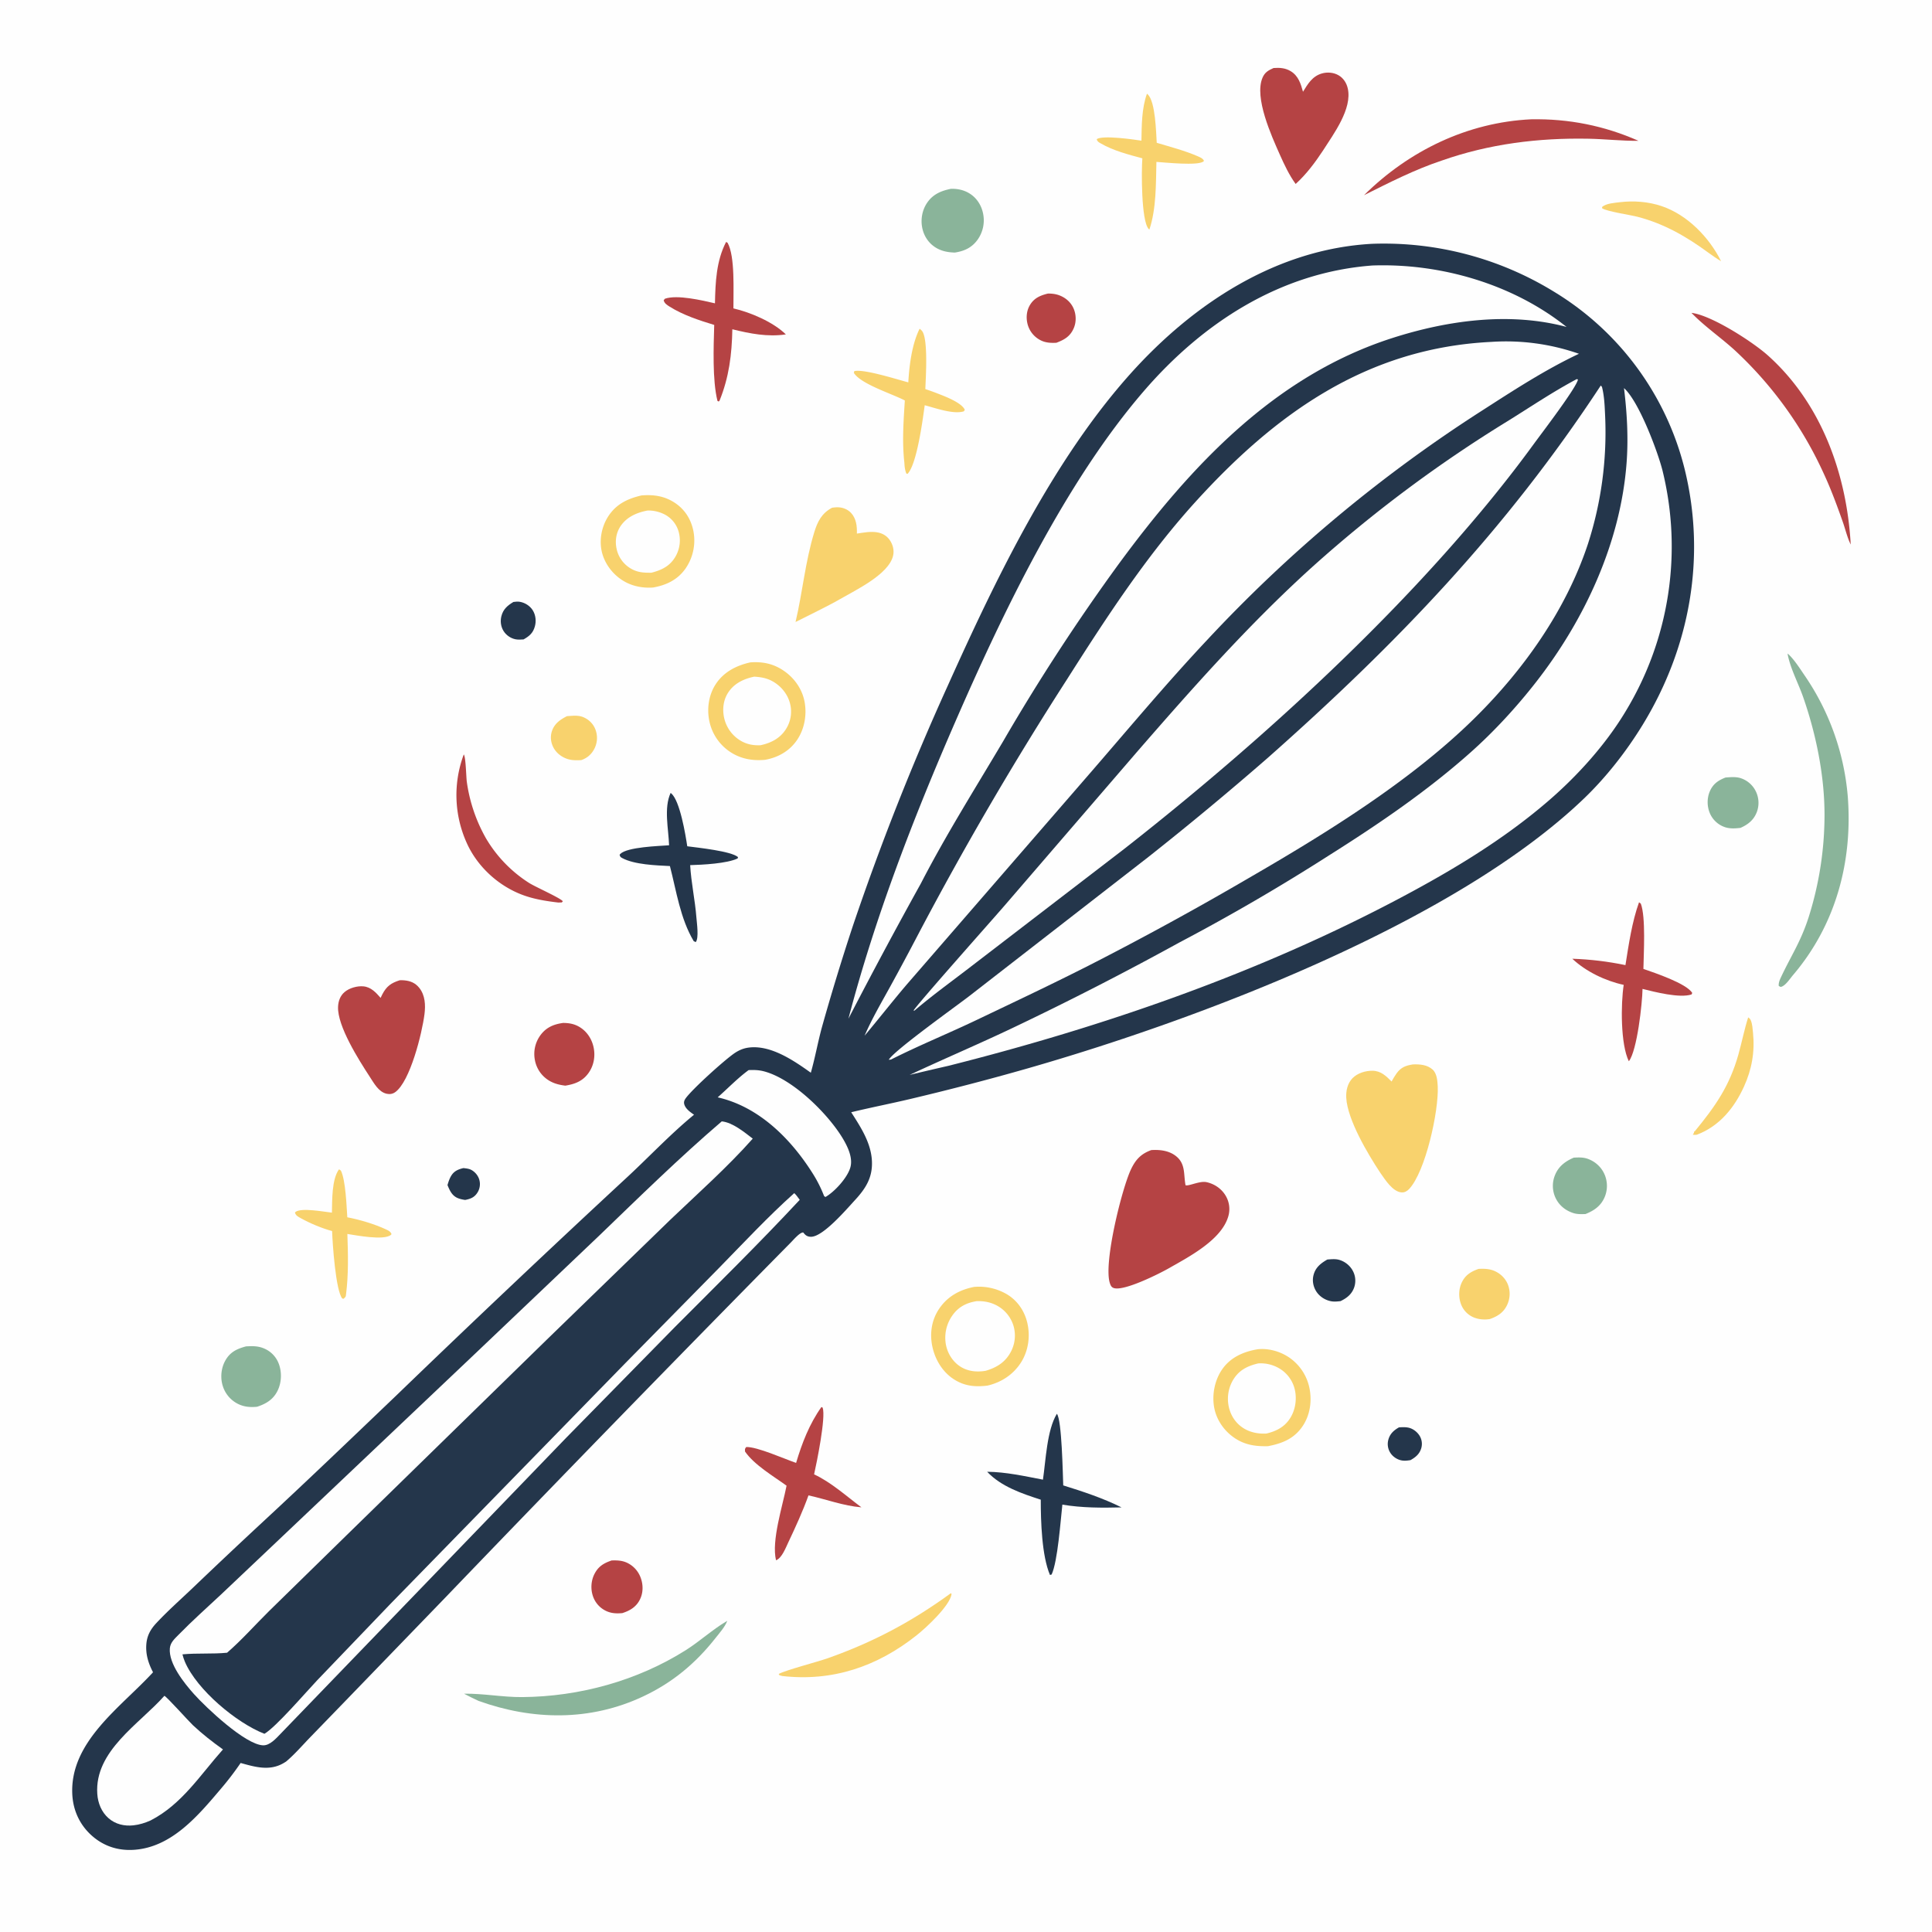 <svg preserveAspectRatio="xMidYMid meet" version="1.1" xmlns="http://www.w3.org/2000/svg" style="display: block;" viewBox="0 0 2048 2048" width="1024" height="1024">
<path transform="translate(0,0)" fill="rgb(254,254,254)" d="M 0 0 L 2048 0 L 2048 2048 L 0 2048 L 0 0 z"/>
<path transform="translate(0,0)" fill="rgb(36,54,75)" d="M 491.243 1238.22 C 494.163 1238.56 497.203 1238.81 499.813 1240.26 C 503.81 1242.5 506.958 1246.39 508.146 1250.82 A 16.798 16.798 0 0 1 506.226 1264.02 C 502.98 1269.24 498.914 1270.85 493.106 1271.98 C 490.578 1271.63 488.144 1271.15 485.749 1270.23 C 479.273 1267.75 476.865 1262.27 474.358 1256.26 C 475.349 1252.8 476.494 1249.3 478.393 1246.22 C 481.416 1241.31 485.853 1239.48 491.243 1238.22 z"/>
<path transform="translate(0,0)" fill="rgb(36,54,75)" d="M 1482.93 1513.09 C 1486.11 1512.85 1489.38 1512.71 1492.54 1513.28 C 1497.49 1514.17 1502.17 1517.7 1504.8 1521.93 A 16.409 16.409 0 0 1 1506.68 1534.83 C 1504.91 1541.22 1500.72 1544.67 1495.16 1547.8 C 1492.1 1548.28 1489.02 1548.66 1485.94 1548.13 C 1481 1547.29 1476.22 1544.02 1473.62 1539.74 A 17.209 17.209 0 0 1 1471.67 1526.29 C 1473.32 1519.98 1477.44 1516.19 1482.93 1513.09 z"/>
<path transform="translate(0,0)" fill="rgb(36,54,75)" d="M 544.242 638.104 C 546.394 637.847 548.624 637.563 550.781 637.894 C 556.31 638.742 561.744 642.148 564.723 646.899 C 567.867 651.915 568.575 658.378 566.979 664.037 C 564.991 671.087 561.181 674.3 555.016 677.804 C 552.158 677.985 549.241 678.214 546.413 677.652 C 541.322 676.639 536.563 673.333 533.81 668.938 C 530.9 664.294 530.161 658.573 531.466 653.283 C 533.298 645.863 537.921 641.893 544.242 638.104 z"/>
<path transform="translate(0,0)" fill="rgb(36,54,75)" d="M 1407.05 1335.14 C 1410.98 1334.87 1415.25 1334.37 1419.1 1335.37 C 1425.5 1337.03 1431.25 1341.6 1434.23 1347.5 A 21.993 21.993 0 0 1 1435.37 1365.05 C 1432.75 1372.13 1427.56 1376.09 1420.99 1379.26 C 1417.74 1379.61 1414.42 1379.98 1411.18 1379.4 C 1404.8 1378.26 1398.82 1374.45 1395.31 1368.97 C 1392.04 1363.84 1390.88 1357.67 1392.37 1351.75 C 1394.42 1343.57 1400.07 1339.13 1407.05 1335.14 z"/>
<path transform="translate(0,0)" fill="rgb(248,210,109)" d="M 600.984 759.172 C 606.43 758.809 612.426 757.994 617.638 759.968 C 623.827 762.312 628.73 767.012 631.134 773.192 A 25.239 25.239 0 0 1 630.529 792.749 C 627.574 799.091 622.721 803.552 616.131 805.757 C 611.92 805.978 607.425 806.072 603.314 805.053 C 596.653 803.401 590.442 799.084 587.023 793.073 C 583.939 787.651 583.071 781.216 585 775.244 C 587.612 767.153 593.742 762.842 600.984 759.172 z"/>
<path transform="translate(0,0)" fill="rgb(248,210,109)" d="M 1716.99 214.361 C 1731.73 212.566 1747.28 213.741 1761.39 218.483 C 1788.63 227.642 1811.85 251.604 1824.43 276.895 C 1819.84 274.258 1815.54 271.043 1811.19 268.031 C 1787.92 250.916 1764.22 237.204 1736.03 229.856 C 1727.59 227.653 1704.07 224.352 1698.35 220.826 L 1698.26 219.412 C 1702.57 215.53 1711.36 215.094 1716.99 214.361 z"/>
<path transform="translate(0,0)" fill="rgb(248,210,109)" d="M 1853.13 1078.5 C 1854.58 1079.35 1855.38 1080.28 1856.02 1081.85 C 1857.57 1085.69 1857.82 1090.44 1858.24 1094.54 C 1860.31 1114.79 1857.09 1133.43 1848.62 1151.99 C 1838.29 1174.63 1822.47 1193.88 1798.75 1202.84 C 1797.11 1203.04 1796.04 1203.02 1794.42 1202.85 C 1794.65 1202.5 1795.58 1201.11 1795.69 1200.75 C 1795.83 1200.32 1795.77 1199.84 1795.81 1199.39 L 1796.4 1199.39 C 1818.07 1173.03 1833.28 1151.47 1842.73 1117.99 C 1846.43 1104.9 1849 1091.47 1853.13 1078.5 z"/>
<path transform="translate(0,0)" fill="rgb(181,67,68)" d="M 1110.89 311.179 C 1115.25 311.165 1119.32 311.626 1123.4 313.247 C 1130.01 315.874 1135.37 320.678 1138.16 327.292 C 1140.84 333.634 1140.99 341.271 1138.32 347.644 C 1134.61 356.529 1128.32 360.147 1119.77 363.358 C 1113.89 363.635 1108.31 363.415 1102.97 360.634 A 26.664 26.664 0 0 1 1089.26 343.55 C 1087.51 336.811 1088.17 329.296 1091.82 323.281 C 1096.31 315.853 1102.81 313.166 1110.89 311.179 z"/>
<path transform="translate(0,0)" fill="rgb(248,210,109)" d="M 1567.39 1345.07 C 1573.37 1344.81 1578.9 1344.9 1584.48 1347.39 C 1590.91 1350.26 1596.07 1355.45 1598.58 1362.07 A 27.334 27.334 0 0 1 1597.79 1382.91 C 1594 1391.27 1587.61 1395.33 1579.24 1398.27 C 1573.72 1399.15 1567.92 1398.73 1562.67 1396.69 A 24.29 24.29 0 0 1 1548.79 1382.63 C 1546.07 1375.58 1546.16 1366.97 1549.28 1360.05 C 1553.05 1351.72 1559.06 1348.02 1567.39 1345.07 z"/>
<path transform="translate(0,0)" fill="rgb(138,180,154)" d="M 1829.12 824.204 C 1834.32 823.835 1840.2 823.239 1845.21 824.891 A 27.155 27.155 0 0 1 1861.52 839.446 A 27.774 27.774 0 0 1 1862.02 861.526 C 1858.68 869.579 1852.76 874.126 1845.01 877.57 C 1839.01 878.291 1832.94 878.665 1827.22 876.35 A 26.49 26.49 0 0 1 1812.33 861.559 C 1809.41 854.336 1809.44 845.691 1812.61 838.549 C 1816.02 830.86 1821.54 827.138 1829.12 824.204 z"/>
<path transform="translate(0,0)" fill="rgb(181,67,68)" d="M 648.374 1654.16 C 653.632 1653.94 658.884 1654.13 663.811 1656.2 A 28.139 28.139 0 0 1 679.223 1672.67 C 681.858 1679.91 681.887 1688.17 678.512 1695.19 C 674.607 1703.31 667.947 1707.31 659.658 1709.97 C 653.389 1710.52 647.789 1710.31 642.037 1707.46 A 26.747 26.747 0 0 1 628.41 1691.59 C 625.953 1684.08 626.587 1675.39 630.215 1668.35 C 634.343 1660.35 640.107 1656.97 648.374 1654.16 z"/>
<path transform="translate(0,0)" fill="rgb(138,180,154)" d="M 1668.21 1227.16 C 1673.47 1226.88 1678.35 1226.64 1683.38 1228.52 C 1691.41 1231.5 1697.84 1237.5 1701.11 1245.46 A 30.592 30.592 0 0 1 1701.07 1268.82 C 1697.08 1278.31 1689.88 1283.26 1680.67 1286.94 C 1676.33 1287.06 1672.09 1287.25 1667.9 1285.93 C 1659.67 1283.34 1652.84 1277.91 1649.07 1270.08 A 29.968 29.968 0 0 1 1648.24 1245.98 C 1652 1236.41 1659.14 1231.13 1668.21 1227.16 z"/>
<path transform="translate(0,0)" fill="rgb(248,210,109)" d="M 359.394 1239.48 L 361.377 1240.89 C 366.413 1251.32 367.325 1278.07 368.158 1290.38 C 381.157 1292.84 396.909 1297.53 408.925 1303.1 C 411.578 1304.33 414.039 1305.42 415.029 1308.27 C 414.81 1308.52 414.625 1308.8 414.371 1309.02 C 407.036 1315.22 377.536 1309.48 368.233 1308.05 C 368.956 1329.44 369.535 1350.93 366.786 1372.21 C 366.614 1374.85 366.232 1374.8 364.305 1376.69 L 362.844 1376.5 C 355.88 1368.34 352.457 1318.06 352.05 1305 C 340.947 1301.92 328.785 1296.86 318.708 1291.25 C 315.936 1289.71 313.52 1288.53 312.652 1285.36 C 312.868 1285.13 313.053 1284.87 313.301 1284.68 C 319.422 1279.95 343.988 1284.62 351.846 1285.46 C 352.191 1272.37 351.545 1250.24 359.394 1239.48 z"/>
<path transform="translate(0,0)" fill="rgb(181,67,68)" d="M 491.63 799.744 C 493.821 802.552 494.101 823.618 494.846 828.79 A 168.105 168.105 0 0 0 515.047 888.467 A 140.528 140.528 0 0 0 560.934 935.999 C 567.268 940.044 594.362 952.018 596.629 955.42 L 595.497 956.623 L 591.772 956.731 C 578.579 955.153 565.431 953.09 552.976 948.282 C 527.51 938.452 505.568 918.073 494.539 893.058 A 123.118 123.118 0 0 1 491.63 799.744 z"/>
<path transform="translate(0,0)" fill="rgb(248,210,109)" d="M 1215.81 99.387 C 1216.12 99.627 1216.47 99.83 1216.75 100.107 C 1224.87 108.168 1225.44 140.088 1226.19 151.371 C 1240.56 155.691 1255.73 159.614 1269.5 165.568 C 1272.07 166.678 1275.2 167.892 1276.26 170.571 C 1276.07 170.776 1275.9 171.011 1275.67 171.186 C 1269.65 175.913 1235.25 172.232 1225.85 171.626 C 1225.26 194.785 1225.82 221.218 1218.38 243.337 C 1218.14 243.134 1217.88 242.953 1217.67 242.728 C 1209.62 234.337 1209.96 180.681 1210.93 167.821 C 1196.22 163.879 1179.85 159.633 1166.64 151.906 C 1164.5 150.659 1163.14 149.979 1162.57 147.481 C 1168.97 143.15 1201.1 147.744 1209.96 149.103 C 1210.26 132.828 1210.23 114.795 1215.81 99.387 z"/>
<path transform="translate(0,0)" fill="rgb(248,210,109)" d="M 1007.92 1688.88 L 1008.73 1689.69 C 1006.92 1702.24 981.678 1725.51 971.811 1733.35 C 929.889 1766.69 882.494 1782.74 829.117 1776.63 L 826.068 1775.72 L 825.497 1774.47 C 832.399 1770.55 866.704 1761.59 877.182 1757.9 C 925.205 1740.99 966.69 1719 1007.92 1688.88 z"/>
<path transform="translate(0,0)" fill="rgb(138,180,154)" d="M 260.767 1427.22 C 267.676 1426.84 273.57 1426.68 280.099 1429.51 A 28.232 28.232 0 0 1 295.622 1445.92 C 298.893 1454.8 298.448 1465.65 294.278 1474.16 C 289.675 1483.55 282.144 1488.05 272.607 1491.19 C 265.8 1491.93 259.175 1491.45 252.911 1488.5 A 31.687 31.687 0 0 1 236.3 1469.66 C 233.399 1460.93 234.257 1450.67 238.675 1442.57 C 243.778 1433.22 251.04 1429.86 260.767 1427.22 z"/>
<path transform="translate(0,0)" fill="rgb(181,67,68)" d="M 596.913 1084.36 C 603.83 1084.39 609.734 1085.55 615.578 1089.46 C 622.883 1094.33 627.64 1102.14 629.335 1110.69 C 631.185 1120.03 629.368 1129.81 623.771 1137.56 C 617.541 1146.19 609.294 1149.2 599.252 1150.84 C 592.605 1150.02 586.356 1148.43 580.742 1144.64 A 32.13 32.13 0 0 1 567.034 1123.83 A 33.635 33.635 0 0 1 573 1097.2 C 579.147 1088.96 587.025 1085.72 596.913 1084.36 z"/>
<path transform="translate(0,0)" fill="rgb(138,180,154)" d="M 1008.12 200.145 C 1015.51 199.99 1022.43 201.51 1028.65 205.669 C 1036.03 210.591 1040.73 218.489 1042.26 227.149 A 35.336 35.336 0 0 1 1035.92 254.604 C 1029.82 262.753 1021.99 266.209 1012.19 267.725 C 1005.19 267.55 998.565 266.376 992.455 262.771 C 984.838 258.276 979.754 250.956 977.795 242.367 C 975.707 233.214 977.358 223.157 982.556 215.309 C 988.746 205.964 997.562 202.237 1008.12 200.145 z"/>
<path transform="translate(0,0)" fill="rgb(248,210,109)" d="M 974.842 348.461 C 975.79 349.239 976.467 349.735 977.29 350.704 C 984.124 358.757 981.305 401.191 980.893 412.462 A 239.494 239.494 0 0 1 993.788 417.099 C 1001.25 419.989 1019.29 426.675 1022.73 434.396 L 1021.7 436.035 C 1010.47 439.493 991.474 432.471 980.229 429.578 C 978.041 445.649 971.874 492.366 961.979 502.373 L 960.749 501.932 C 959.133 497.926 958.905 494.337 958.629 490.079 C 956.194 468.439 957.777 446.188 959.166 424.523 C 946.055 417.548 912.198 407.091 905.102 395.197 L 905.584 393.413 C 915.92 390.949 951.061 402.28 962.843 405.326 C 963.914 387.14 966.615 364.946 974.842 348.461 z"/>
<path transform="translate(0,0)" fill="rgb(36,54,75)" d="M 710.863 840.559 C 711.123 840.742 711.404 840.898 711.643 841.107 C 720.815 849.105 726.649 884.597 728.523 897.086 C 740.023 898.602 775.005 902.224 782.308 908.539 L 781.964 909.97 C 770.445 915.474 744.617 916.7 731.605 917.078 C 732.631 935.624 736.806 954.132 738.226 972.744 C 738.658 978.403 741.058 994.52 737.476 998.692 L 735.345 997.633 C 721.059 973.611 717.07 944.75 710.136 918.055 C 695.456 917.341 672.53 916.54 659.639 909.613 C 657.602 908.519 657.432 908.207 656.805 906.122 C 657.029 905.83 657.218 905.508 657.477 905.246 C 664.816 897.834 698.343 896.844 709.252 896.033 C 708.712 878.883 703.496 856.648 710.863 840.559 z"/>
<path transform="translate(0,0)" fill="rgb(181,67,68)" d="M 1737.44 956.461 L 1739.35 957.925 C 1744.71 972.328 1742.35 1010.86 1742.08 1027.1 C 1753.92 1031.22 1787.8 1042.49 1793.84 1052.58 L 1793.12 1054.15 C 1780.52 1058.38 1753.89 1051.45 1741.15 1048.28 C 1740.91 1063.38 1735.45 1113.71 1726.64 1124.98 C 1717.74 1106.89 1718.1 1064.11 1721.19 1044 C 1701.87 1039.83 1681.15 1029.92 1666.72 1016.31 C 1685.83 1016.94 1704.34 1019.19 1723.04 1023.06 C 1726.52 1001.15 1729.94 977.389 1737.44 956.461 z"/>
<path transform="translate(0,0)" fill="rgb(36,54,75)" d="M 1120.32 1498.68 C 1125.62 1504.9 1126.58 1562.86 1127.08 1574.58 C 1148.06 1581.13 1169.18 1588.08 1188.87 1597.9 C 1167.79 1598.44 1147.05 1598.44 1126.15 1594.98 C 1124.22 1612.19 1121.21 1655.18 1114.76 1669.05 L 1113.01 1669.53 C 1104.3 1649.09 1103.25 1612.61 1103.26 1589.72 C 1083.16 1583.21 1061.27 1575.87 1046.43 1560.13 C 1066.47 1560.34 1085.98 1564.77 1105.57 1568.5 C 1108.59 1548.15 1109.72 1516.1 1120.32 1498.68 z"/>
<path transform="translate(0,0)" fill="rgb(181,67,68)" d="M 769.697 256.461 L 771.235 257.325 C 779.416 271.646 777.281 309.388 777.463 326.911 C 795.802 331.209 819.381 341.201 833.047 354.481 C 813.608 357.341 795.155 353.663 776.309 349.043 C 775.8 375.792 772.838 399.822 762.71 424.799 L 761.829 425.64 L 760.541 424.958 C 755.035 402.84 756.458 367.296 757.101 344.437 C 741.015 339.514 723.958 333.977 709.676 324.945 C 706.993 323.249 704.295 321.56 703.54 318.302 L 704.827 316.669 C 717.905 312.113 744.419 318.428 757.88 321.537 C 758.372 299.279 759.256 276.618 769.697 256.461 z"/>
<path transform="translate(0,0)" fill="rgb(181,67,68)" d="M 870.766 1491.46 L 872.052 1492.18 C 875.646 1502.34 865.744 1550.52 862.975 1562.9 C 880.679 1570.98 897.523 1586.23 913.163 1597.84 C 894.008 1596.29 875.742 1589.26 857.02 1585.17 C 851.037 1601.91 843.184 1619.02 835.577 1635.09 C 832.911 1640.73 828.718 1651.77 822.613 1653.95 C 817.601 1633.24 829.587 1596.48 833.787 1574.89 C 819.88 1564.8 799.596 1552.95 789.767 1538.7 C 789.664 1535.99 789.383 1535.9 791.115 1533.88 C 803.023 1533.69 830.913 1546.28 843.902 1550.74 C 850.1 1529.86 858.041 1509.3 870.766 1491.46 z"/>
<path transform="translate(0,0)" fill="rgb(181,67,68)" d="M 1793.03 331.666 C 1814.16 334.064 1858.02 362.489 1873.82 376.595 C 1930.76 427.436 1957.67 502.56 1961.84 577.229 C 1958.22 569.901 1956.18 561.054 1953.45 553.3 C 1947.41 536.148 1940.95 518.597 1933.29 502.108 A 409.276 409.276 0 0 0 1838.92 371.263 C 1823.95 357.639 1807.14 346.224 1793.03 331.666 z"/>
<path transform="translate(0,0)" fill="rgb(181,67,68)" d="M 1623.2 126.455 C 1662.83 125.739 1700.61 133.225 1736.86 149.266 C 1719.26 149.457 1701.59 147.395 1683.98 147.052 C 1630.86 146.015 1578.63 152.524 1528.36 170.195 C 1499.59 179.775 1472.99 193.397 1445.93 206.895 C 1493.72 159.66 1555.69 129.659 1623.2 126.455 z"/>
<path transform="translate(0,0)" fill="rgb(138,180,154)" d="M 770.911 1718.19 C 768.481 1724.63 762.619 1731.14 758.384 1736.51 C 737.251 1763.33 712.824 1783.68 681.742 1798.29 C 625.652 1824.66 564.844 1823.7 507.314 1803.03 C 502.075 1800.69 496.995 1798 491.883 1795.4 C 512.32 1795.06 532.91 1799.16 553.592 1798.99 C 614.143 1798.52 675.635 1781.66 726.958 1749.24 C 741.758 1739.89 754.86 1727.72 769.866 1718.79 C 770.212 1718.59 770.563 1718.39 770.911 1718.19 z"/>
<path transform="translate(0,0)" fill="rgb(248,210,109)" d="M 882.065 538.203 C 883.709 537.991 885.363 537.788 887.021 537.732 C 892.579 537.545 898.264 539.577 902.109 543.67 C 907.665 549.585 908.616 557.9 908.331 565.629 C 915.273 564.6 922.585 563.142 929.596 564.257 C 935.169 565.144 939.895 567.779 943.146 572.449 C 946.534 577.315 948.095 583.431 946.677 589.263 C 941.882 608.981 907.191 625.378 890.817 634.902 C 875.418 643.693 859.12 651.266 843.319 659.331 C 850.767 627.734 853.578 595.354 863.162 564.176 C 866.7 552.665 871.092 544.046 882.065 538.203 z"/>
<path transform="translate(0,0)" fill="rgb(138,180,154)" d="M 1894.88 692.824 C 1895.38 693.239 1895.93 693.611 1896.4 694.069 C 1902.53 700.063 1908.07 708.793 1912.88 715.879 A 265.507 265.507 0 0 1 1958.68 843.89 C 1964.13 913.299 1945.97 980.707 1900.32 1034.05 C 1897.33 1037.66 1893.1 1044.15 1888.75 1045.86 C 1887.17 1046.48 1886.89 1045.82 1885.55 1045.07 C 1885.23 1041.89 1886.58 1038.71 1887.92 1035.87 C 1898.79 1012.71 1908.76 998.567 1917.18 972.454 A 359.982 359.982 0 0 0 1934.07 864.05 C 1934.1 822.246 1925.16 778.351 1911.41 738.906 C 1906.32 724.328 1897.93 708.826 1895.05 693.816 C 1894.99 693.487 1894.93 693.155 1894.88 692.824 z"/>
<path transform="translate(0,0)" fill="rgb(181,67,68)" d="M 1350.04 72.1 C 1356.61 71.635 1362.57 72.009 1368.34 75.542 C 1376.31 80.413 1378.92 88.83 1381.23 97.267 C 1386.38 88.914 1391.14 80.783 1401.25 77.874 C 1406.96 76.235 1413.54 76.742 1418.74 79.695 C 1424.01 82.688 1427.3 87.749 1428.66 93.585 C 1433.72 115.312 1413.53 142.143 1402.51 159.465 C 1394.15 172.153 1384.74 184.802 1373.43 195.008 C 1366.53 185.461 1361.49 174.732 1356.71 164.004 C 1347.85 144.11 1329.38 103.529 1338.28 82.471 C 1340.73 76.661 1344.48 74.562 1350.04 72.1 z"/>
<path transform="translate(0,0)" fill="rgb(181,67,68)" d="M 423.729 1039.11 C 425.307 1039.04 426.852 1039.06 428.427 1039.2 C 435.004 1039.78 440.247 1041.92 444.449 1047.18 C 450.731 1055.04 451.182 1065.47 449.975 1075.03 C 447.432 1095.19 434.82 1146.31 418.975 1157.71 C 416.198 1159.71 413.037 1160.16 409.733 1159.39 C 401.254 1157.43 396.425 1148.19 392.01 1141.5 C 380.425 1123.73 357.519 1087.73 358.356 1067.24 C 358.601 1061.25 360.616 1055.57 365.263 1051.61 C 370.317 1047.3 378.734 1044.94 385.309 1045.58 C 393.298 1046.37 398.522 1052.11 403.456 1057.8 C 404.034 1056.54 404.617 1055.31 405.256 1054.08 C 409.772 1045.42 414.501 1042.04 423.729 1039.11 z"/>
<path transform="translate(0,0)" fill="rgb(248,210,109)" d="M 680.035 525.18 C 692.473 524.214 703.523 525.572 714.362 532.368 C 725.568 539.394 732.449 550.045 735.028 562.937 A 52.313 52.313 0 0 1 726.681 602.694 C 718.261 614.639 706.353 620.283 692.359 622.783 C 682.759 623.492 672.752 621.914 664.097 617.565 C 652.012 611.493 642.34 600.209 638.556 587.183 C 634.87 574.499 637.143 560.029 643.901 548.761 C 652.278 534.794 664.794 528.693 680.035 525.18 z"/>
<path transform="translate(0,0)" fill="rgb(254,254,254)" d="M 686.02 541.241 C 692.05 540.836 699.05 542.518 704.4 545.254 A 29.603 29.603 0 0 1 719.152 562.826 A 34.086 34.086 0 0 1 716.129 589.835 C 710.269 600.084 701.451 604.299 690.532 607.106 C 681.92 607.198 675.182 606.833 667.65 602.047 A 31.84 31.84 0 0 1 653.534 581.376 C 651.835 573.057 653.193 564.461 658.036 557.414 C 664.573 547.901 675.065 543.4 686.02 541.241 z"/>
<path transform="translate(0,0)" fill="rgb(248,210,109)" d="M 1333.26 1430.26 C 1344.25 1429.12 1355.75 1432.2 1365.07 1438 A 51.705 51.705 0 0 1 1387.98 1471.03 C 1390.9 1484.64 1388.86 1499.55 1381.17 1511.27 C 1372.22 1524.92 1359.43 1530.08 1344.11 1533.01 C 1331.49 1533.3 1320.45 1531.94 1309.56 1524.89 C 1298.1 1517.48 1289.56 1505.54 1287.09 1492.04 C 1284.52 1478.06 1287.8 1462.12 1296.24 1450.6 C 1305.19 1438.37 1318.81 1432.65 1333.26 1430.26 z"/>
<path transform="translate(0,0)" fill="rgb(254,254,254)" d="M 1333.73 1445.27 A 38.753 38.753 0 0 1 1355.59 1450.27 A 35.306 35.306 0 0 1 1372.36 1472.23 C 1374.91 1482.35 1373.42 1493.74 1368 1502.7 C 1362.11 1512.45 1353.25 1517.02 1342.54 1519.61 C 1334.37 1520.1 1326.1 1518.63 1318.98 1514.44 C 1310.64 1509.53 1304.98 1501.42 1302.75 1492.05 A 39.356 39.356 0 0 1 1307.82 1461.67 C 1314.12 1451.94 1322.89 1447.86 1333.73 1445.27 z"/>
<path transform="translate(0,0)" fill="rgb(248,210,109)" d="M 795.362 702.15 C 808.126 701.256 819.199 703.355 830.034 710.5 C 841.541 718.088 850.132 729.885 852.798 743.508 C 855.564 757.64 852.778 773.284 844.425 785.107 C 836.427 796.428 824.592 802.979 811.134 805.419 C 798.748 806.626 786.694 804.772 775.888 798.245 A 51.663 51.663 0 0 1 752.165 765.483 C 749.07 751.941 751.061 736.865 758.741 725.176 C 767.28 712.181 780.657 705.449 795.362 702.15 z"/>
<path transform="translate(0,0)" fill="rgb(254,254,254)" d="M 799.46 717.294 C 805.886 717.669 811.873 718.582 817.69 721.544 C 827.036 726.304 834.458 734.867 837.283 745.029 A 34.384 34.384 0 0 1 833.427 772.429 C 827.18 782.59 817.509 787.509 806.233 789.972 C 798.965 790.3 792.411 789.233 785.981 785.678 A 37.591 37.591 0 0 1 767.848 761.949 C 765.554 752.715 766.519 742.617 771.675 734.495 C 778.014 724.507 788.246 719.643 799.46 717.294 z"/>
<path transform="translate(0,0)" fill="rgb(248,210,109)" d="M 1032.64 1364.18 A 58.612 58.612 0 0 1 1066.74 1371.62 C 1078.06 1378.17 1085.63 1388.89 1088.79 1401.51 C 1092.42 1415.95 1090.25 1431.91 1082.17 1444.49 C 1074.04 1457.12 1061.43 1465.38 1046.92 1468.76 C 1034.06 1470.41 1022.68 1469.42 1011.43 1462.27 C 999.484 1454.69 991.673 1442 988.54 1428.36 C 985.356 1414.5 987.241 1400.03 995.098 1388.02 C 1003.96 1374.46 1017.09 1367.2 1032.64 1364.18 z"/>
<path transform="translate(0,0)" fill="rgb(254,254,254)" d="M 1035.25 1379.28 C 1042.31 1379.03 1049.19 1380.16 1055.56 1383.32 A 36.524 36.524 0 0 1 1074.08 1404.56 A 36.596 36.596 0 0 1 1071.47 1433.11 C 1065.63 1444.1 1056.35 1449.76 1044.78 1453.11 C 1035.45 1454.68 1025.96 1453.79 1017.87 1448.54 C 1009.9 1443.36 1004.56 1434.81 1002.74 1425.54 A 40.68 40.68 0 0 1 1009.32 1394.8 C 1015.79 1385.41 1024.25 1381.07 1035.25 1379.28 z"/>
<path transform="translate(0,0)" fill="rgb(248,210,109)" d="M 1497.79 1128.31 C 1505.18 1128.06 1512.89 1128.62 1518.64 1133.8 C 1523.23 1137.93 1523.76 1145.81 1524.05 1151.6 C 1525.31 1177.45 1511.04 1242.33 1493.63 1260.5 C 1491.48 1262.74 1488.88 1264.23 1485.67 1263.99 C 1476.13 1263.28 1468.04 1250.09 1463.03 1243.01 C 1449.97 1223.31 1428.44 1187.1 1427.09 1163.86 C 1426.66 1156.4 1428.34 1148.51 1433.67 1142.98 C 1438.96 1137.5 1447.58 1134.92 1455.05 1135.05 C 1463.88 1135.21 1469.32 1140.58 1475.12 1146.44 C 1476.76 1143.53 1478.43 1140.62 1480.38 1137.9 C 1485.11 1131.32 1490.03 1129.56 1497.79 1128.31 z"/>
<path transform="translate(0,0)" fill="rgb(181,67,68)" d="M 1220.45 1219.14 C 1228.97 1218.58 1238.15 1219.55 1245.34 1224.59 C 1257.17 1232.9 1254.41 1244.42 1256.72 1256.4 C 1259.93 1257.65 1271.8 1251.55 1278.99 1253.14 C 1287.36 1254.98 1294.77 1260 1299.19 1267.39 A 27.551 27.551 0 0 1 1301.93 1289.76 C 1294.52 1314.42 1260.7 1332.05 1239.91 1343.91 C 1229.78 1349.77 1191.63 1369.03 1180.62 1365.37 C 1178.13 1364.53 1177.3 1362.61 1176.52 1360.25 C 1169.54 1339.04 1189.18 1260.42 1198.67 1240.03 C 1203.63 1229.37 1209.38 1223.1 1220.45 1219.14 z"/>
<path transform="translate(0,0)" fill="rgb(36,54,75)" d="M 1454.71 258.438 A 344.395 344.395 0 0 1 1647.48 309.335 A 306.164 306.164 0 0 1 1785.91 497.71 C 1808.72 591.227 1791.27 686.483 1741.46 768.065 C 1724.37 796.06 1702.87 823.633 1679.19 846.365 C 1541.68 978.321 1271.36 1080.4 1089.05 1132.62 C 1048.06 1144.36 1006.24 1155.19 964.746 1165.01 C 943.987 1169.92 923.044 1174 902.316 1179.03 C 912.564 1195.09 923.615 1211.78 924.304 1231.46 C 924.901 1248.52 917.509 1259.99 906.456 1271.99 C 897.328 1281.9 872.477 1311.05 859.721 1311.03 C 856.757 1311.03 854.644 1310.13 852.677 1307.92 C 852.26 1307.45 851.864 1306.96 851.457 1306.48 C 847.913 1306.19 841.216 1314.17 838.418 1316.98 A 39406.5 39406.5 0 0 0 472.096 1693.44 L 361.143 1808.22 L 327.688 1842.76 C 319.754 1851.04 312.103 1859.86 303.331 1867.27 A 65.529 65.529 0 0 1 299.969 1869.32 C 285.363 1877.54 270.04 1873 255.081 1868.83 A 319.425 319.425 0 0 1 233.863 1896.53 C 209.966 1924.72 182.162 1957.92 142.603 1960.84 C 125.746 1962.08 110.336 1957.31 97.572 1946.06 C 84.665 1934.7 77.488 1919.26 76.638 1902.12 C 73.86 1846.07 128.404 1809.6 162.215 1772.68 C 157.251 1763.11 154.194 1753.49 155.159 1742.52 C 155.934 1733.71 159.641 1727.06 165.586 1720.69 C 177.89 1707.49 191.744 1695.26 204.809 1682.81 A 6538.87 6538.87 0 0 1 279.29 1612.64 C 326.731 1568.7 373.573 1523.73 420.323 1479.04 A 16614.2 16614.2 0 0 1 661.494 1250.94 C 686.335 1228.22 709.717 1202.98 735.707 1181.66 C 731.717 1178.89 726.522 1175.33 725.287 1170.31 C 724.767 1168.19 725.434 1166.32 726.628 1164.58 C 733.09 1155.15 768.912 1122.73 779.27 1115.98 C 783.388 1113.29 787.843 1111.37 792.722 1110.62 C 816.385 1106.98 841.299 1124.14 859.51 1137.13 C 864.031 1121.32 866.902 1104.93 871.232 1089.02 A 2464.67 2464.67 0 0 1 903.921 981.967 A 2736.51 2736.51 0 0 1 1004.59 727.062 C 1055.14 614.618 1115.87 487.902 1198.86 395.572 C 1265.13 321.839 1353.19 263.886 1454.71 258.438 z"/>
<path transform="translate(0,0)" fill="rgb(254,254,254)" d="M 793.558 1134.36 C 798.615 1134.09 803.919 1134.22 808.866 1135.42 C 839.619 1142.88 877.747 1180.5 893.567 1207.11 C 898.65 1215.66 904.241 1227.38 901.441 1237.42 C 898.378 1248.41 884.65 1263.44 874.922 1268.91 L 873.525 1267.76 A 135.867 135.867 0 0 0 861.364 1243.69 C 838.107 1206.87 804.31 1173.13 760.788 1163.23 C 771.656 1153.65 781.876 1142.93 793.558 1134.36 z"/>
<path transform="translate(0,0)" fill="rgb(254,254,254)" d="M 174.24 1797.65 C 176.802 1798.57 199.877 1824.45 204.465 1828.76 C 214.485 1838.17 225.186 1846.5 236.358 1854.47 C 212.153 1881.58 192.966 1912.55 159.66 1929.73 C 153.851 1932.34 147.819 1934.24 141.469 1934.93 C 131.912 1935.97 122.419 1933.83 115.075 1927.4 C 107.602 1920.86 103.792 1911.4 103.129 1901.62 C 100.03 1855.98 147.625 1827.69 174.24 1797.65 z"/>
<path transform="translate(0,0)" fill="rgb(254,254,254)" d="M 765.103 1188.7 C 776.743 1189.89 789.01 1200.18 797.952 1207 C 771.646 1236.75 739.586 1265.26 710.716 1292.83 L 578.663 1421.02 L 367.829 1626.98 L 285.139 1707.89 C 270.414 1722.46 256.345 1738.4 240.712 1751.96 C 225.026 1753.5 209.135 1752.18 193.394 1753.68 C 194.085 1756.33 194.889 1758.94 195.967 1761.47 C 208.646 1791.22 250.665 1826.37 280.3 1837.89 C 292.435 1830.9 324.368 1793.71 336.173 1781.24 L 413.638 1700.43 L 663.43 1444.44 L 762.507 1343.75 C 788.535 1317.17 814.203 1289.59 841.923 1264.77 C 844.046 1266.52 846.014 1269.68 847.745 1271.88 C 804.742 1318.06 759.42 1362.55 714.876 1407.27 L 599.849 1524.45 L 297.509 1837.79 C 292.791 1842.64 286.139 1850.36 278.888 1850.12 C 260.031 1849.47 218.276 1809.93 205.692 1795.87 C 195.45 1784.43 178.596 1763.58 180.043 1747.27 C 180.606 1740.93 185.279 1737.02 189.488 1732.71 C 203.858 1717.99 219.419 1704.15 234.448 1690.1 L 292.581 1635.04 L 501.828 1436.67 L 635.338 1309.66 C 677.804 1268.78 720.317 1227.03 765.103 1188.7 z"/>
<path transform="translate(0,0)" fill="rgb(254,254,254)" d="M 1671.45 401.85 L 1672.67 402.273 C 1671.75 410.15 1633.12 460.718 1626.38 469.983 C 1512.49 626.498 1344.13 780.439 1191.85 899.775 L 1031.6 1022.79 C 1010.77 1038.92 989.474 1054.14 969.402 1071.25 L 968.375 1071.33 C 970.003 1067.01 1052.87 973.909 1064.58 960.303 L 1206.02 796.168 C 1265.03 728.311 1324.48 661.161 1391.33 600.752 A 1422.09 1422.09 0 0 1 1598.06 446.472 C 1622.62 431.236 1645.84 415.473 1671.45 401.85 z"/>
<path transform="translate(0,0)" fill="rgb(254,254,254)" d="M 1721.51 411.413 C 1737.35 425.484 1757.27 478.809 1762.28 498.6 A 336.818 336.818 0 0 1 1723.02 754.401 C 1702.16 789.136 1672.48 822.065 1641.87 848.527 C 1594.33 889.623 1540.55 921.976 1485.25 951.367 C 1334.56 1031.46 1170.45 1088.18 1005.29 1129.83 A 3374.82 3374.82 0 0 0 964.245 1139.45 C 1000.68 1122.36 1037.83 1106.64 1074.18 1089.3 A 3388.21 3388.21 0 0 0 1250.02 999.166 A 2175.14 2175.14 0 0 0 1409.49 906.315 C 1461.69 873.391 1513.12 838.362 1559.25 797.232 C 1584.05 775.128 1607.47 749.629 1627.93 723.478 C 1679.48 657.58 1717.61 575.931 1724.17 491.686 C 1726.26 464.805 1724.76 438.122 1721.51 411.413 z"/>
<path transform="translate(0,0)" fill="rgb(254,254,254)" d="M 1454.9 281.431 C 1527.19 278.931 1603.69 301.09 1660.64 346.576 C 1600.47 330.441 1534.61 339.519 1476.11 358.271 C 1350.95 398.389 1262.22 494.217 1186.43 597.127 A 2159.34 2159.34 0 0 0 1063.36 785.828 C 1033.84 835.631 1002.74 884.971 976.191 936.458 A 5609.83 5609.83 0 0 0 899.382 1079.84 C 927.616 972.033 968.531 866.328 1013 764.303 C 1063.58 648.268 1129.78 510.421 1212.61 414.455 C 1275.27 341.857 1357.4 288.674 1454.9 281.431 z"/>
<path transform="translate(0,0)" fill="rgb(254,254,254)" d="M 1580.68 362.435 A 233.961 233.961 0 0 1 1673.76 375.022 C 1637.64 392.04 1603.64 414.291 1570.1 435.845 A 1515.57 1515.57 0 0 0 1279.75 678.25 C 1235.01 725.864 1193.32 776.059 1150.49 825.347 L 961.208 1043.61 C 945.994 1061.48 931.577 1079.94 916.502 1097.9 C 924.268 1079.86 934.557 1062.4 944.007 1045.18 A 2938.52 2938.52 0 0 0 973.484 990.147 A 3589.31 3589.31 0 0 1 1130.74 720.664 C 1172.06 655.659 1214.84 589.832 1266.68 532.615 C 1352.41 437.995 1449.18 368.936 1580.68 362.435 z"/>
<path transform="translate(0,0)" fill="rgb(254,254,254)" d="M 1696.88 408.684 L 1698.14 410.119 C 1700.7 420.062 1701.03 430.606 1701.5 440.821 A 385.046 385.046 0 0 1 1683.3 576.526 C 1660.07 646.791 1614.99 710.3 1562.52 761.871 C 1495.11 828.128 1405.54 883.431 1323.86 930.687 A 3422.02 3422.02 0 0 1 1155.27 1022.93 C 1115.79 1043.03 1075.54 1061.97 1035.57 1081.07 C 1005.47 1095.45 974.431 1108.06 944.653 1123.08 C 944.069 1123.31 942.777 1123.32 942.136 1123.38 C 947.573 1113.69 1013.82 1066.47 1027.84 1055.59 L 1217.37 908.397 A 3452.08 3452.08 0 0 0 1343.82 803.428 C 1480.83 682.149 1595.99 562.273 1696.88 408.684 z"/>
</svg>
